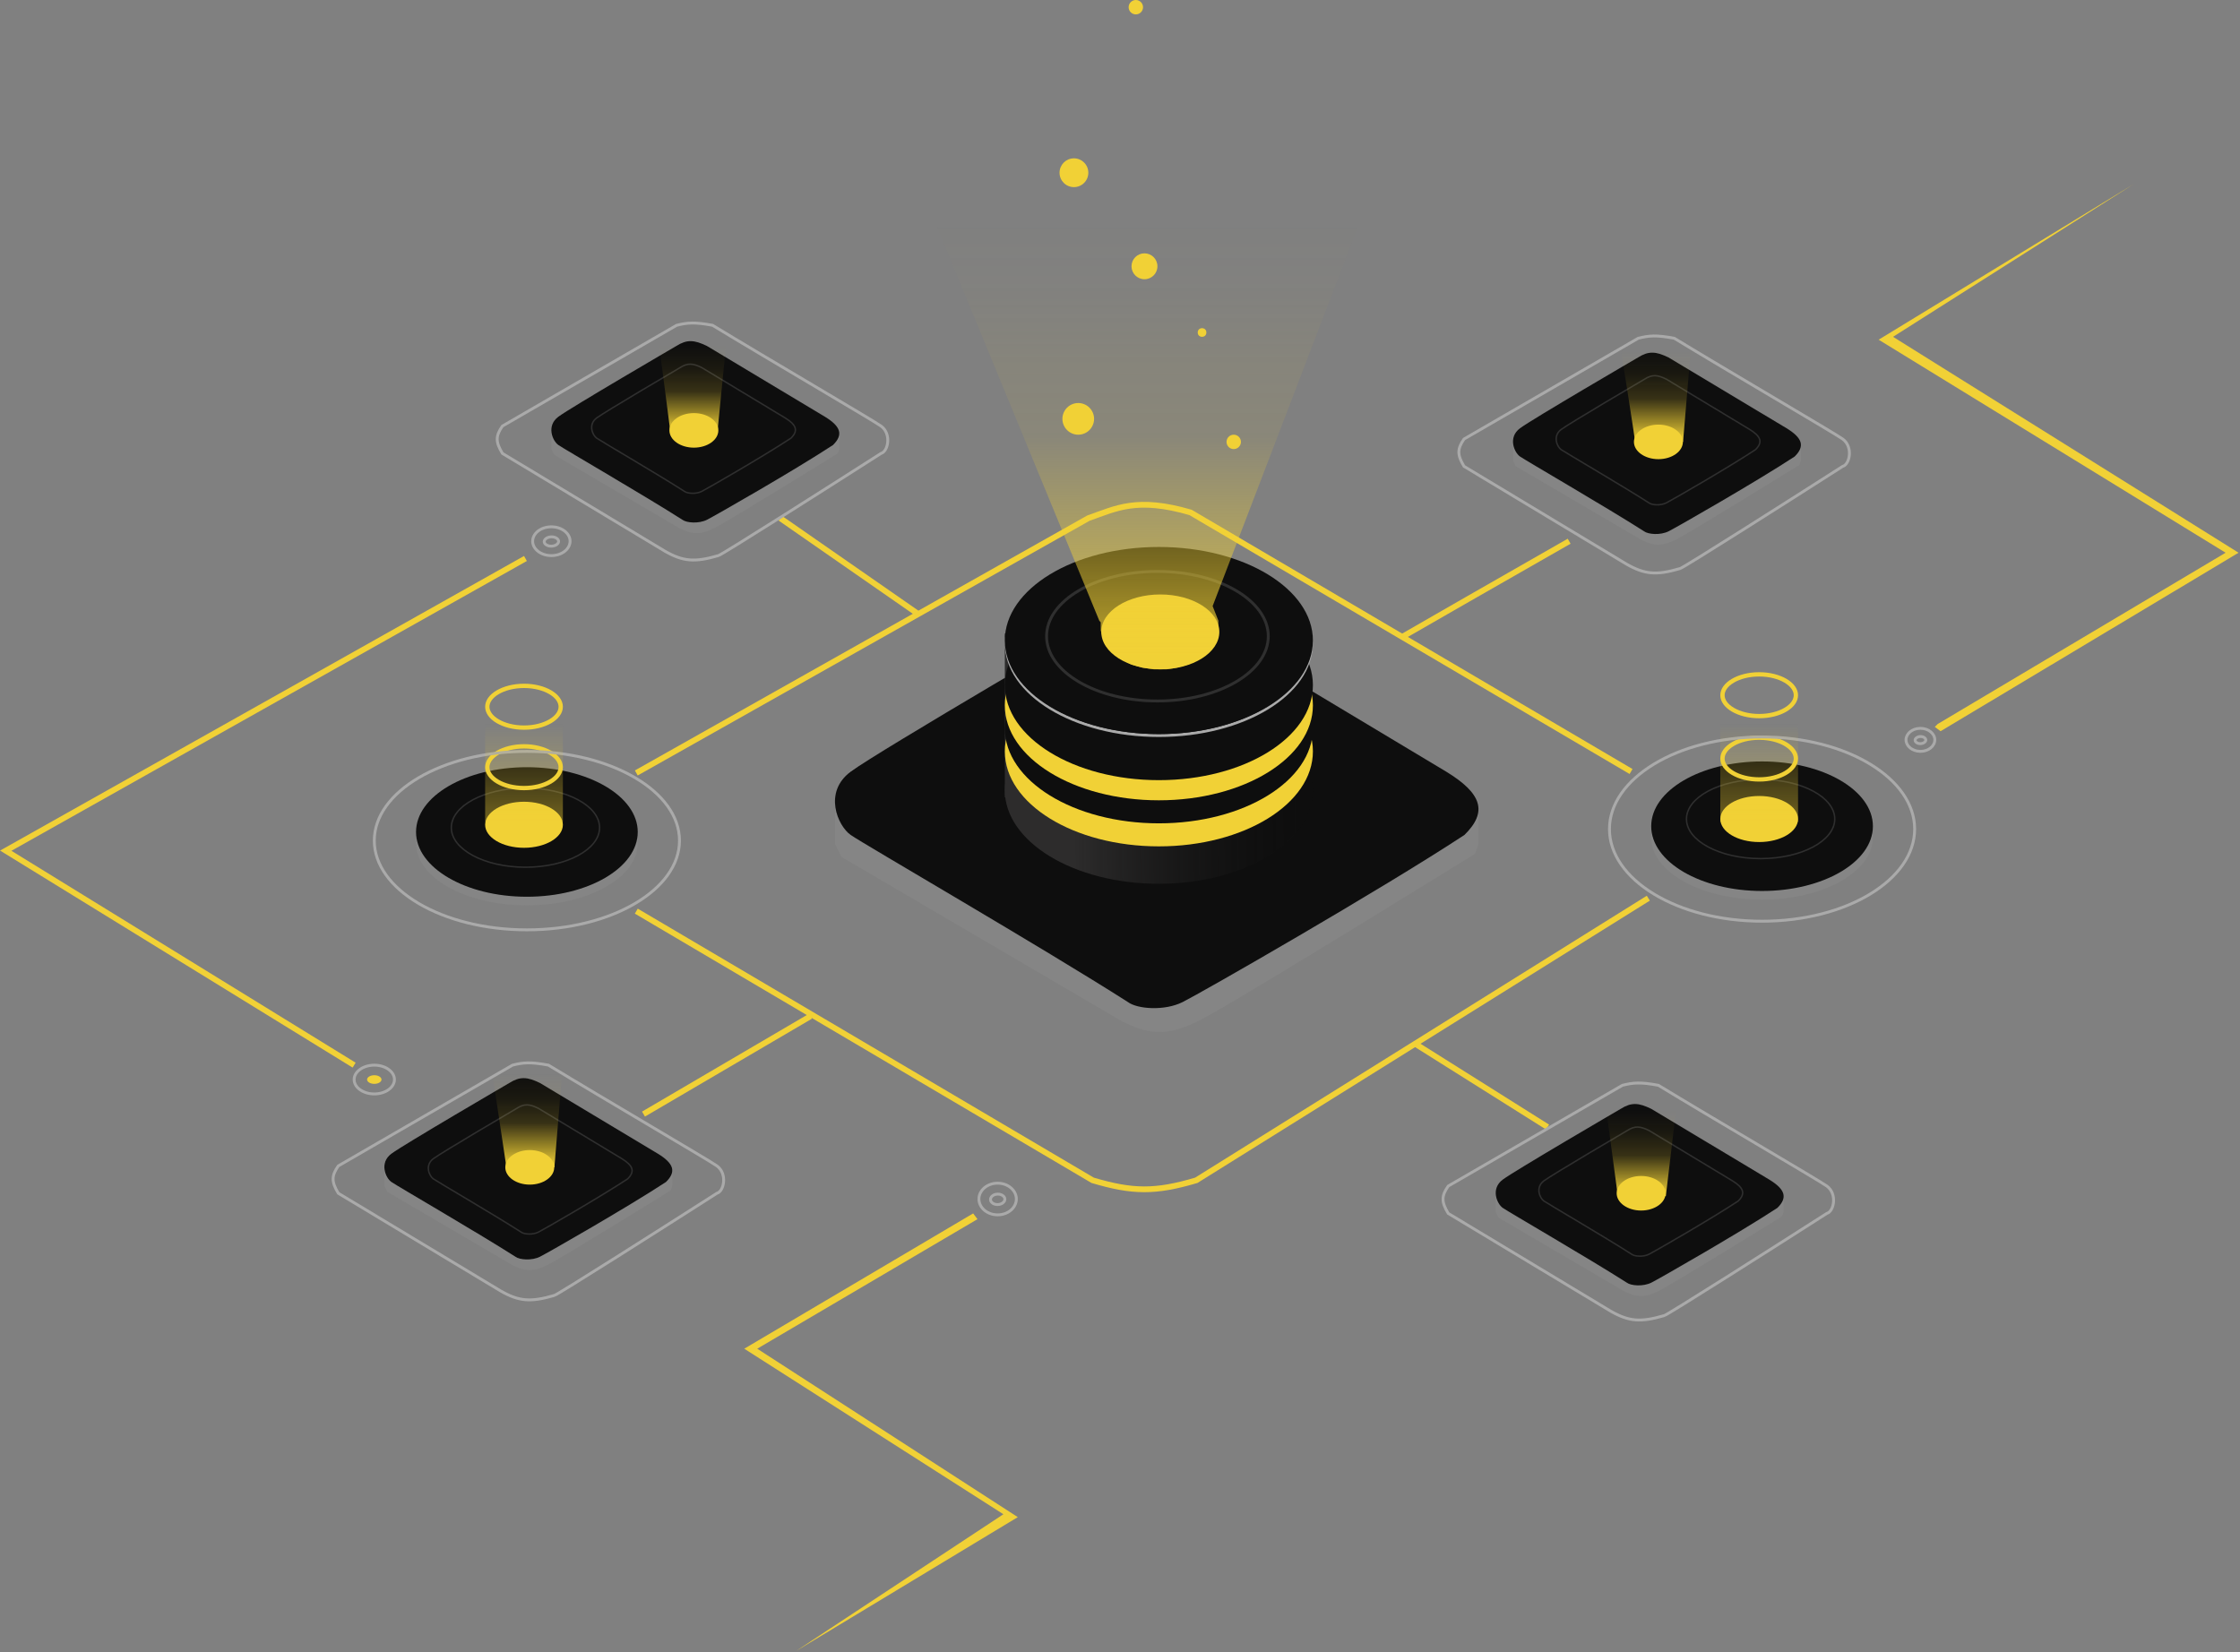 <svg width="778" height="574" viewBox="0 0 778 574" fill="none" xmlns="http://www.w3.org/2000/svg">
<rect x="0" y="0" width="778" height="574" fill="#808080" stroke="none"/>
<path d="M389.461 354.662L292.241 297.671L291.123 295.436L290.006 293.201V290.966V282.026V279.791V278.674V276.439L291.123 273.086L292.241 270.851L293.358 269.734L294.476 268.616L295.593 267.499L383.873 214.978L391.696 210.508L396.165 209.39H397.283H398.4H399.518L403.988 210.508L407.34 211.625L409.575 212.743L462.096 244.032L490.033 260.794L504.56 269.734L510.148 274.204L512.383 276.439L513.5 280.909V284.261V289.848V293.201L512.383 296.553C512.383 296.553 427.655 349.047 416.28 354.662C404.905 360.276 398.695 359.258 389.461 354.662Z" fill="#EEEEEE" fill-opacity="0.05"/>
<path d="M391.779 348.1C362.302 329.267 299.942 293.181 295.452 290.032C290.961 286.882 285.855 275.182 295.452 268.06C305.048 260.938 387.042 213.13 387.042 213.13C395.228 207.969 400.857 208.322 410.729 213.13L502.32 268.06C514.656 275.614 516.817 281.984 508.636 290.032C479.159 309.388 417.046 344.96 410.729 348.1C404.412 351.241 395.028 350.514 391.779 348.1Z" fill="#0E0E0E"/>
<path d="M178 439.5L134.5 414L134 413L133.5 412V411V407V406V405.5V404.5L134 403L134.5 402L135 401.5L135.5 401L136 400.5L175.5 377L179 375L181 374.5H181.5H182H182.5L184.5 375L186 375.5L187 376L210.5 390L223 397.5L229.5 401.5L232 403.5L233 404.5L233.5 406.5V408V410.5V412L233 413.5C233 413.5 195.089 436.988 190 439.5C184.911 442.012 182.132 441.556 178 439.5Z" fill="#EEEEEE" fill-opacity="0.05"/>
<path d="M179.038 436.564C165.848 428.138 137.946 411.991 135.937 410.582C133.928 409.173 131.643 403.938 135.937 400.751C140.23 397.564 176.918 376.173 176.918 376.173C180.581 373.864 183.099 374.022 187.516 376.173L228.498 400.751C234.017 404.131 234.984 406.981 231.324 410.582C218.134 419.243 190.343 435.159 187.516 436.564C184.69 437.969 180.491 437.644 179.038 436.564Z" fill="#EEEEEE" fill-opacity="0.15"/>
<path d="M236 183.5L192.5 158L192 157L191.5 156V155V151V150V149.5V148.5L192 147L192.5 146L193 145.5L193.5 145L194 144.5L233.5 121L237 119L239 118.5H239.5H240H240.5L242.5 119L244 119.5L245 120L268.5 134L281 141.5L287.5 145.5L290 147.5L291 148.5L291.5 150.5V152V154.5V156L291 157.5C291 157.5 253.089 180.988 248 183.5C242.911 186.012 240.132 185.556 236 183.5Z" fill="#EEEEEE" fill-opacity="0.05"/>
<path d="M237.038 180.564C223.848 172.138 195.946 155.991 193.937 154.582C191.928 153.173 189.643 147.938 193.937 144.751C198.23 141.564 234.918 120.173 234.918 120.173C238.581 117.864 241.099 118.022 245.516 120.173L286.498 144.751C292.017 148.131 292.984 150.981 289.324 154.582C276.134 163.243 248.343 179.159 245.516 180.564C242.69 181.969 238.491 181.644 237.038 180.564Z" fill="#0E0E0E"/>
<path d="M570 187.5L526.5 162L526 161L525.5 160V159V155V154V153.5V152.5L526 151L526.5 150L527 149.5L527.5 149L528 148.5L567.5 125L571 123L573 122.5H573.5H574H574.5L576.5 123L578 123.5L579 124L602.5 138L615 145.5L621.5 149.5L624 151.5L625 152.5L625.5 154.5V156V158.5V160L625 161.5C625 161.5 587.089 184.988 582 187.5C576.911 190.012 574.132 189.556 570 187.5Z" fill="#EEEEEE" fill-opacity="0.05"/>
<path d="M571.038 184.564C557.848 176.138 529.946 159.991 527.937 158.582C525.928 157.173 523.643 151.938 527.937 148.751C532.23 145.564 568.918 124.173 568.918 124.173C572.581 121.864 575.099 122.022 579.516 124.173L620.498 148.751C626.017 152.131 626.984 154.981 623.324 158.582C610.134 167.243 582.343 183.159 579.516 184.564C576.69 185.969 572.491 185.644 571.038 184.564Z" fill="#0E0E0E"/>
<path d="M564 448.5L520.5 423L520 422L519.5 421V420V416V415V414.5V413.5L520 412L520.5 411L521 410.5L521.5 410L522 409.5L561.5 386L565 384L567 383.5H567.5H568H568.5L570.5 384L572 384.5L573 385L596.5 399L609 406.5L615.5 410.5L618 412.5L619 413.5L619.5 415.5V417V419.5V421L619 422.5C619 422.5 581.089 445.988 576 448.5C570.911 451.012 568.132 450.556 564 448.5Z" fill="#EEEEEE" fill-opacity="0.05"/>
<path d="M565.038 445.564C551.848 437.138 523.946 420.991 521.937 419.582C519.928 418.173 517.643 412.938 521.937 409.751C526.23 406.564 562.918 385.173 562.918 385.173C566.581 382.864 569.099 383.022 573.516 385.173L614.498 409.751C620.017 413.131 620.984 415.981 617.324 419.582C604.134 428.243 576.343 444.159 573.516 445.564C570.69 446.969 566.491 446.644 565.038 445.564Z" fill="#0E0E0E"/>
<path d="M179.038 436.564C165.848 428.138 137.946 411.991 135.937 410.582C133.928 409.173 131.643 403.938 135.937 400.751C140.23 397.564 176.918 376.173 176.918 376.173C180.581 373.864 183.099 374.022 187.516 376.173L228.498 400.751C234.017 404.131 234.984 406.981 231.324 410.582C218.134 419.243 190.343 435.159 187.516 436.564C184.69 437.969 180.491 437.644 179.038 436.564Z" fill="#0E0E0E"/>
<ellipse cx="183" cy="293" rx="38.5" ry="21.5" fill="#EEEEEE" fill-opacity="0.05"/>
<ellipse cx="183" cy="289" rx="38.5" ry="22.5" fill="#0E0E0E"/>
<ellipse cx="402.5" cy="274.5" rx="53.5" ry="32.5" fill="url(#paint0_linear_445_4893)"/>
<rect x="350.5" y="221.5" width="104" height="23" fill="#0E0E0E"/>
<rect x="350" y="221" width="104" height="23" fill="#0E0E0E"/>
<rect x="349" y="220" width="107" height="57" fill="url(#paint1_linear_445_4893)"/>
<ellipse cx="402.5" cy="261" rx="53.5" ry="33" fill="#F1D136"/>
<ellipse cx="402.5" cy="253" rx="53.5" ry="33" fill="#0E0E0E"/>
<ellipse cx="402.5" cy="245" rx="53.5" ry="33" fill="#F1D136"/>
<ellipse cx="402.5" cy="238" rx="53.5" ry="33" fill="#0E0E0E"/>
<path d="M455.5 223.5C455.5 232.233 449.671 240.222 440.071 246.054C430.479 251.88 417.197 255.5 402.5 255.5C387.803 255.5 374.521 251.88 364.929 246.054C355.329 240.222 349.5 232.233 349.5 223.5C349.5 214.767 355.329 206.778 364.929 200.946C374.521 195.12 387.803 191.5 402.5 191.5C417.197 191.5 430.479 195.12 440.071 200.946C449.671 206.778 455.5 214.767 455.5 223.5Z" stroke="#AAAAAA"/>
<ellipse cx="402.5" cy="222.5" rx="53.5" ry="32.5" fill="#0E0E0E"/>
<path d="M440.5 221C440.5 227.102 436.303 232.717 429.323 236.833C422.355 240.942 412.696 243.5 402 243.5C391.304 243.5 381.645 240.942 374.677 236.833C367.697 232.717 363.5 227.102 363.5 221C363.5 214.898 367.697 209.283 374.677 205.167C381.645 201.058 391.304 198.5 402 198.5C412.696 198.5 422.355 201.058 429.323 205.167C436.303 209.283 440.5 214.898 440.5 221Z" stroke="#EEEEEE" stroke-opacity="0.15"/>
<ellipse cx="612" cy="291" rx="38.5" ry="21.5" fill="#EEEEEE" fill-opacity="0.05"/>
<ellipse cx="612" cy="287" rx="38.5" ry="22.5" fill="#0E0E0E"/>
<path d="M208.25 287.5C208.25 291.23 205.438 294.664 200.766 297.179C196.104 299.69 189.647 301.25 182.5 301.25C175.353 301.25 168.896 299.69 164.234 297.179C159.562 294.664 156.75 291.23 156.75 287.5C156.75 283.77 159.562 280.336 164.234 277.821C168.896 275.31 175.353 273.75 182.5 273.75C189.647 273.75 196.104 275.31 200.766 277.821C205.438 280.336 208.25 283.77 208.25 287.5Z" stroke="#EEEEEE" stroke-opacity="0.15" stroke-width="0.5"/>
<path d="M637.25 284.5C637.25 288.23 634.438 291.664 629.766 294.179C625.104 296.69 618.647 298.25 611.5 298.25C604.353 298.25 597.896 296.69 593.234 294.179C588.562 291.664 585.75 288.23 585.75 284.5C585.75 280.77 588.562 277.336 593.234 274.821C597.896 272.31 604.353 270.75 611.5 270.75C618.647 270.75 625.104 272.31 629.766 274.821C634.438 277.336 637.25 280.77 637.25 284.5Z" stroke="#EEEEEE" stroke-opacity="0.15" stroke-width="0.5"/>
<path d="M170.5 369.5L175.892 405.5H192.559L195.5 369.5H170.5Z" fill="url(#paint2_linear_445_4893)"/>
<path d="M228.5 116.5L232.82 149.924L249.14 150.5L252.5 116.5H228.5Z" fill="url(#paint3_linear_445_4893)"/>
<path d="M562.5 118.5C564.297 129.778 567.892 152.567 567.892 153.5H584.559L587.5 118.5H562.5Z" fill="url(#paint4_linear_445_4893)"/>
<path d="M557.5 382.5C558.807 392.321 561.52 412.671 561.912 415.5H578.578L582.5 382.5H557.5Z" fill="url(#paint5_linear_445_4893)"/>
<path d="M221 316.499L379.5 409.999C393.319 414.101 401.197 414.243 415.5 409.999L491.5 362.56M572.5 311.999L491.5 362.56M223.5 386.999L281.5 352.999M221 268.5L378 180C387.751 176.574 394.874 172.572 413.5 178L487 221.235M566.5 268L487 221.235M271 180L318.5 213M487 221.235C488.6 220.247 526.333 198.667 545 188M182.5 194L2 295.5L123 370M491.5 362.56L537.5 391.5" stroke="#F1D136" stroke-width="2"/>
<path d="M773 192L673 251.5L672 252.5L674 254L777.5 192L657.5 117L741 64L652.5 118L773 192Z" fill="#F1D136"/>
<path d="M258.5 468.5L338 421.5L339.5 423.5L263 468.5L353.5 527L276.5 573.5L348.5 526L258.5 468.5Z" fill="#F1D136"/>
<path d="M249 414.5C230.5 426.333 193.3 450 192.5 450C184.317 452.398 180.277 452.058 174 448.5L117.5 414.5C115.07 410.482 115.121 408.419 117.5 405L178 370C181.739 369.069 184.17 368.822 190.5 370C208.833 381.166 246.545 403.197 249 405C252.76 407.761 251.428 413.883 249 414.5Z" stroke="#AAAAAA"/>
<path d="M306 157.5C287.5 169.333 250.3 193 249.5 193C241.317 195.398 237.277 195.058 231 191.5L174.5 157.5C172.07 153.481 172.121 151.418 174.5 148L235 113C238.739 112.069 241.17 111.822 247.5 113C265.833 124.166 303.545 146.197 306 148C309.76 150.761 308.428 156.883 306 157.5Z" stroke="#AAAAAA"/>
<path d="M634.5 421.5C616 433.333 578.8 457 578 457C569.817 459.398 565.777 459.058 559.5 455.5L503 421.5C500.57 417.481 500.621 415.418 503 412L563.5 377C567.239 376.069 569.67 375.822 576 377C594.333 388.166 632.045 410.197 634.5 412C638.26 414.761 636.928 420.883 634.5 421.5Z" stroke="#AAAAAA"/>
<path d="M640 162C621.5 173.833 584.3 197.5 583.5 197.5C575.317 199.898 571.277 199.558 565 196L508.5 162C506.07 157.982 506.121 155.919 508.5 152.5L569 117.5C572.739 116.569 575.17 116.322 581.5 117.5C599.833 128.667 637.545 150.697 640 152.5C643.76 155.261 642.428 161.383 640 162Z" stroke="#AAAAAA"/>
<path d="M181 428C171.667 422 151.922 410.503 150.5 409.5C149.078 408.496 147.462 404.769 150.5 402.5C153.538 400.231 179.5 385 179.5 385C182.092 383.355 183.874 383.468 187 385L216 402.5C219.906 404.906 220.59 406.936 218 409.5C208.667 415.666 189 426.999 187 428C185 429 182.029 428.768 181 428Z" stroke="#EEEEEE" stroke-opacity="0.15" stroke-width="0.5"/>
<path d="M237.724 170.691C228.391 164.691 208.646 153.195 207.224 152.191C205.803 151.188 204.186 147.46 207.224 145.191C210.263 142.922 236.224 127.691 236.224 127.691C238.816 126.047 240.599 126.16 243.724 127.691L272.724 145.191C276.63 147.598 277.315 149.628 274.724 152.191C265.391 158.358 245.724 169.691 243.724 170.691C241.724 171.692 238.753 171.46 237.724 170.691Z" stroke="#EEEEEE" stroke-opacity="0.15" stroke-width="0.5"/>
<path d="M572.724 174.691C563.391 168.691 543.646 157.195 542.224 156.191C540.803 155.188 539.186 151.46 542.224 149.191C545.263 146.922 571.224 131.691 571.224 131.691C573.816 130.047 575.599 130.16 578.724 131.691L607.724 149.191C611.63 151.598 612.315 153.628 609.724 156.191C600.391 162.358 580.724 173.691 578.724 174.691C576.724 175.692 573.753 175.46 572.724 174.691Z" stroke="#EEEEEE" stroke-opacity="0.15" stroke-width="0.5"/>
<path d="M566.724 435.691C557.391 429.691 537.646 418.195 536.224 417.191C534.803 416.188 533.186 412.46 536.224 410.191C539.263 407.922 565.224 392.691 565.224 392.691C567.816 391.047 569.599 391.16 572.724 392.691L601.724 410.191C605.63 412.598 606.315 414.628 603.724 417.191C594.391 423.358 574.724 434.691 572.724 435.691C570.724 436.692 567.753 436.46 566.724 435.691Z" stroke="#EEEEEE" stroke-opacity="0.15" stroke-width="0.5"/>
<path d="M137 375C137 376.321 136.271 377.56 135.008 378.486C133.745 379.412 131.976 380 130 380C128.024 380 126.255 379.412 124.992 378.486C123.729 377.56 123 376.321 123 375C123 373.679 123.729 372.44 124.992 371.514C126.255 370.588 128.024 370 130 370C131.976 370 133.745 370.588 135.008 371.514C136.271 372.44 137 373.679 137 375Z" stroke="#AAAAAA"/>
<ellipse cx="130" cy="375" rx="2.5" ry="1.5" fill="#F1D136"/>
<path d="M668.868 257.022C668.879 257.303 668.736 257.605 668.413 257.861C668.09 258.116 667.614 258.299 667.059 258.318C666.504 258.337 666.015 258.188 665.674 257.955C665.332 257.723 665.167 257.432 665.156 257.15C665.146 256.869 665.288 256.567 665.611 256.311C665.934 256.056 666.41 255.873 666.965 255.854C667.52 255.834 668.009 255.984 668.351 256.216C668.692 256.449 668.857 256.74 668.868 257.022Z" stroke="#AAAAAA"/>
<path d="M353 416.5C353 419.468 350.165 422 346.5 422C342.835 422 340 419.468 340 416.5C340 413.532 342.835 411 346.5 411C350.165 411 353 413.532 353 416.5Z" stroke="#AAAAAA"/>
<path d="M198 188C198 190.656 195.209 193 191.5 193C187.791 193 185 190.656 185 188C185 185.344 187.791 183 191.5 183C195.209 183 198 185.344 198 188Z" stroke="#AAAAAA"/>
<path d="M672 257C672 259.12 669.86 261 667 261C664.14 261 662 259.12 662 257C662 254.88 664.14 253 667 253C669.86 253 672 254.88 672 257Z" stroke="#AAAAAA"/>
<path d="M349.014 416.524C349.046 417.41 348.09 418.369 346.581 418.424C345.072 418.479 344.049 417.591 344.017 416.705C343.985 415.819 344.941 414.86 346.45 414.805C347.959 414.75 348.982 415.638 349.014 416.524Z" stroke="#AAAAAA"/>
<path d="M194.014 188.022C194.029 188.401 193.828 188.8 193.39 189.133C192.954 189.464 192.317 189.698 191.58 189.722C190.843 189.747 190.188 189.557 189.727 189.255C189.265 188.952 189.032 188.567 189.017 188.188C189.002 187.809 189.204 187.41 189.641 187.077C190.077 186.745 190.715 186.512 191.452 186.488C192.189 186.463 192.843 186.653 193.304 186.955C193.767 187.258 193.999 187.643 194.014 188.022Z" stroke="#AAAAAA"/>
<ellipse cx="403" cy="219.5" rx="20.5" ry="13" fill="#F1D136"/>
<ellipse cx="184" cy="405.5" rx="8.5" ry="6" fill="#F1D136"/>
<ellipse cx="241" cy="149.5" rx="8.5" ry="6" fill="#F1D136"/>
<ellipse cx="576" cy="153.5" rx="8.5" ry="6" fill="#F1D136"/>
<ellipse cx="570" cy="414.5" rx="8.5" ry="6" fill="#F1D136"/>
<ellipse cx="611" cy="284.5" rx="13.5" ry="8" fill="#F1D136"/>
<path d="M623.75 263.5C623.75 265.338 622.489 267.134 620.164 268.512C617.855 269.88 614.617 270.75 611 270.75C607.383 270.75 604.145 269.88 601.836 268.512C599.511 267.134 598.25 265.338 598.25 263.5C598.25 261.662 599.511 259.866 601.836 258.488C604.145 257.12 607.383 256.25 611 256.25C614.617 256.25 617.855 257.12 620.164 258.488C622.489 259.866 623.75 261.662 623.75 263.5Z" stroke="#F1D136" stroke-width="1.5"/>
<path d="M623.75 241.5C623.75 243.338 622.489 245.134 620.164 246.512C617.855 247.88 614.617 248.75 611 248.75C607.383 248.75 604.145 247.88 601.836 246.512C599.511 245.134 598.25 243.338 598.25 241.5C598.25 239.662 599.511 237.866 601.836 236.488C604.145 235.12 607.383 234.25 611 234.25C614.617 234.25 617.855 235.12 620.164 236.488C622.489 237.866 623.75 239.662 623.75 241.5Z" stroke="#F1D136" stroke-width="1.5"/>
<ellipse cx="182" cy="286.5" rx="13.5" ry="8" fill="#F1D136"/>
<path d="M194.75 266.5C194.75 268.338 193.489 270.134 191.164 271.512C188.855 272.88 185.617 273.75 182 273.75C178.383 273.75 175.145 272.88 172.836 271.512C170.511 270.134 169.25 268.338 169.25 266.5C169.25 264.662 170.511 262.866 172.836 261.488C175.145 260.12 178.383 259.25 182 259.25C185.617 259.25 188.855 260.12 191.164 261.488C193.489 262.866 194.75 264.662 194.75 266.5Z" stroke="#F1D136" stroke-width="1.5"/>
<path d="M194.75 245.5C194.75 247.338 193.489 249.134 191.164 250.512C188.855 251.88 185.617 252.75 182 252.75C178.383 252.75 175.145 251.88 172.836 250.512C170.511 249.134 169.25 247.338 169.25 245.5C169.25 243.662 170.511 241.866 172.836 240.488C175.145 239.12 178.383 238.25 182 238.25C185.617 238.25 188.855 239.12 191.164 240.488C193.489 241.866 194.75 243.662 194.75 245.5Z" stroke="#F1D136" stroke-width="1.5"/>
<path d="M665 288C665 296.733 659.171 304.722 649.571 310.554C639.979 316.38 626.697 320 612 320C597.303 320 584.021 316.38 574.429 310.554C564.829 304.722 559 296.733 559 288C559 279.267 564.829 271.278 574.429 265.446C584.021 259.62 597.303 256 612 256C626.697 256 639.979 259.62 649.571 265.446C659.171 271.278 665 279.267 665 288Z" stroke="#AAAAAA"/>
<path d="M236 292C236 300.449 230.18 308.189 220.577 313.843C210.984 319.491 197.7 323 183 323C168.3 323 155.016 319.491 145.423 313.843C135.82 308.189 130 300.449 130 292C130 283.551 135.82 275.811 145.423 270.157C155.016 264.509 168.3 261 183 261C197.7 261 210.984 264.509 220.577 270.157C230.18 275.811 236 283.551 236 292Z" stroke="#AAAAAA"/>
<path d="M324.5 76.5L381.806 215.605L382.305 216.168V218.984L383.301 222.363L385.295 225.742L387.288 227.431L388.783 228.558L392.769 230.81L396.756 231.937L400.742 232.5H402.736H405.227L408.715 231.937L410.709 231.374L412.702 230.81L414.695 229.684L416.689 228.558L418.184 227.431L420.177 225.742L421.672 223.489L423.167 220.11V215.605L421.173 210.536L472.5 76.5H324.5Z" fill="url(#paint6_linear_445_4893)"/>
<rect x="168.5" y="241.5" width="27" height="44" fill="url(#paint7_linear_445_4893)"/>
<rect x="597.5" y="241.5" width="27" height="44" fill="url(#paint8_linear_445_4893)"/>
<circle cx="374.5" cy="145.5" r="5.5" fill="#F1D136"/>
<circle cx="428.5" cy="153.5" r="2.5" fill="#F1D136"/>
<circle cx="397.5" cy="92.5" r="4.5" fill="#F1D136"/>
<circle cx="417.5" cy="115.5" r="1.5" fill="#F1D136"/>
<circle cx="373" cy="60" r="5" fill="#F1D136"/>
<circle cx="394.5" cy="2.5" r="2.5" fill="#F1D136"/>
<defs>
<linearGradient id="paint0_linear_445_4893" x1="352.5" y1="285" x2="450.5" y2="284" gradientUnits="userSpaceOnUse">
<stop offset="0.208" stop-color="#2D2C2C"/>
<stop offset="1" stop-color="#0E0E0E" stop-opacity="0.17"/>
</linearGradient>
<linearGradient id="paint1_linear_445_4893" x1="352.5" y1="257.708" x2="450.497" y2="256.567" gradientUnits="userSpaceOnUse">
<stop offset="0.208" stop-color="#2D2C2C"/>
<stop offset="1" stop-color="#0E0E0E" stop-opacity="0"/>
</linearGradient>
<linearGradient id="paint2_linear_445_4893" x1="183" y1="369.5" x2="183" y2="405.5" gradientUnits="userSpaceOnUse">
<stop offset="0.097" stop-color="#F1D136" stop-opacity="0"/>
<stop offset="0.342" stop-color="#F1D136" stop-opacity="0.06"/>
<stop offset="0.571" stop-color="#F1D136" stop-opacity="0.18"/>
<stop offset="1" stop-color="#F1D136"/>
</linearGradient>
<linearGradient id="paint3_linear_445_4893" x1="240.5" y1="116.5" x2="240.5" y2="150.5" gradientUnits="userSpaceOnUse">
<stop offset="0.097" stop-color="#F1D136" stop-opacity="0"/>
<stop offset="0.342" stop-color="#F1D136" stop-opacity="0.06"/>
<stop offset="0.571" stop-color="#F1D136" stop-opacity="0.18"/>
<stop offset="1" stop-color="#F1D136"/>
</linearGradient>
<linearGradient id="paint4_linear_445_4893" x1="575" y1="118.5" x2="575" y2="153.5" gradientUnits="userSpaceOnUse">
<stop offset="0.097" stop-color="#F1D136" stop-opacity="0"/>
<stop offset="0.342" stop-color="#F1D136" stop-opacity="0.06"/>
<stop offset="0.571" stop-color="#F1D136" stop-opacity="0.18"/>
<stop offset="1" stop-color="#F1D136"/>
</linearGradient>
<linearGradient id="paint5_linear_445_4893" x1="570" y1="382.5" x2="570" y2="415.5" gradientUnits="userSpaceOnUse">
<stop offset="0.097" stop-color="#F1D136" stop-opacity="0"/>
<stop offset="0.342" stop-color="#F1D136" stop-opacity="0.06"/>
<stop offset="0.571" stop-color="#F1D136" stop-opacity="0.18"/>
<stop offset="1" stop-color="#F1D136"/>
</linearGradient>
<linearGradient id="paint6_linear_445_4893" x1="398.5" y1="76.5" x2="398.5" y2="232.5" gradientUnits="userSpaceOnUse">
<stop stop-color="#F1D136" stop-opacity="0"/>
<stop offset="0.17" stop-color="#F1D136" stop-opacity="0.02"/>
<stop offset="0.316" stop-color="#F1D136" stop-opacity="0.06"/>
<stop offset="0.482" stop-color="#F1D136" stop-opacity="0.09"/>
<stop offset="1" stop-color="#F1D136" stop-opacity="0.82"/>
</linearGradient>
<linearGradient id="paint7_linear_445_4893" x1="182" y1="241.5" x2="182" y2="285.5" gradientUnits="userSpaceOnUse">
<stop offset="0.226" stop-color="#F1D136" stop-opacity="0"/>
<stop offset="1" stop-color="#F1D136" stop-opacity="0.43"/>
</linearGradient>
<linearGradient id="paint8_linear_445_4893" x1="611" y1="241.5" x2="611" y2="285.5" gradientUnits="userSpaceOnUse">
<stop offset="0.226" stop-color="#F1D136" stop-opacity="0"/>
<stop offset="1" stop-color="#F1D136" stop-opacity="0.43"/>
</linearGradient>
</defs>
</svg>

